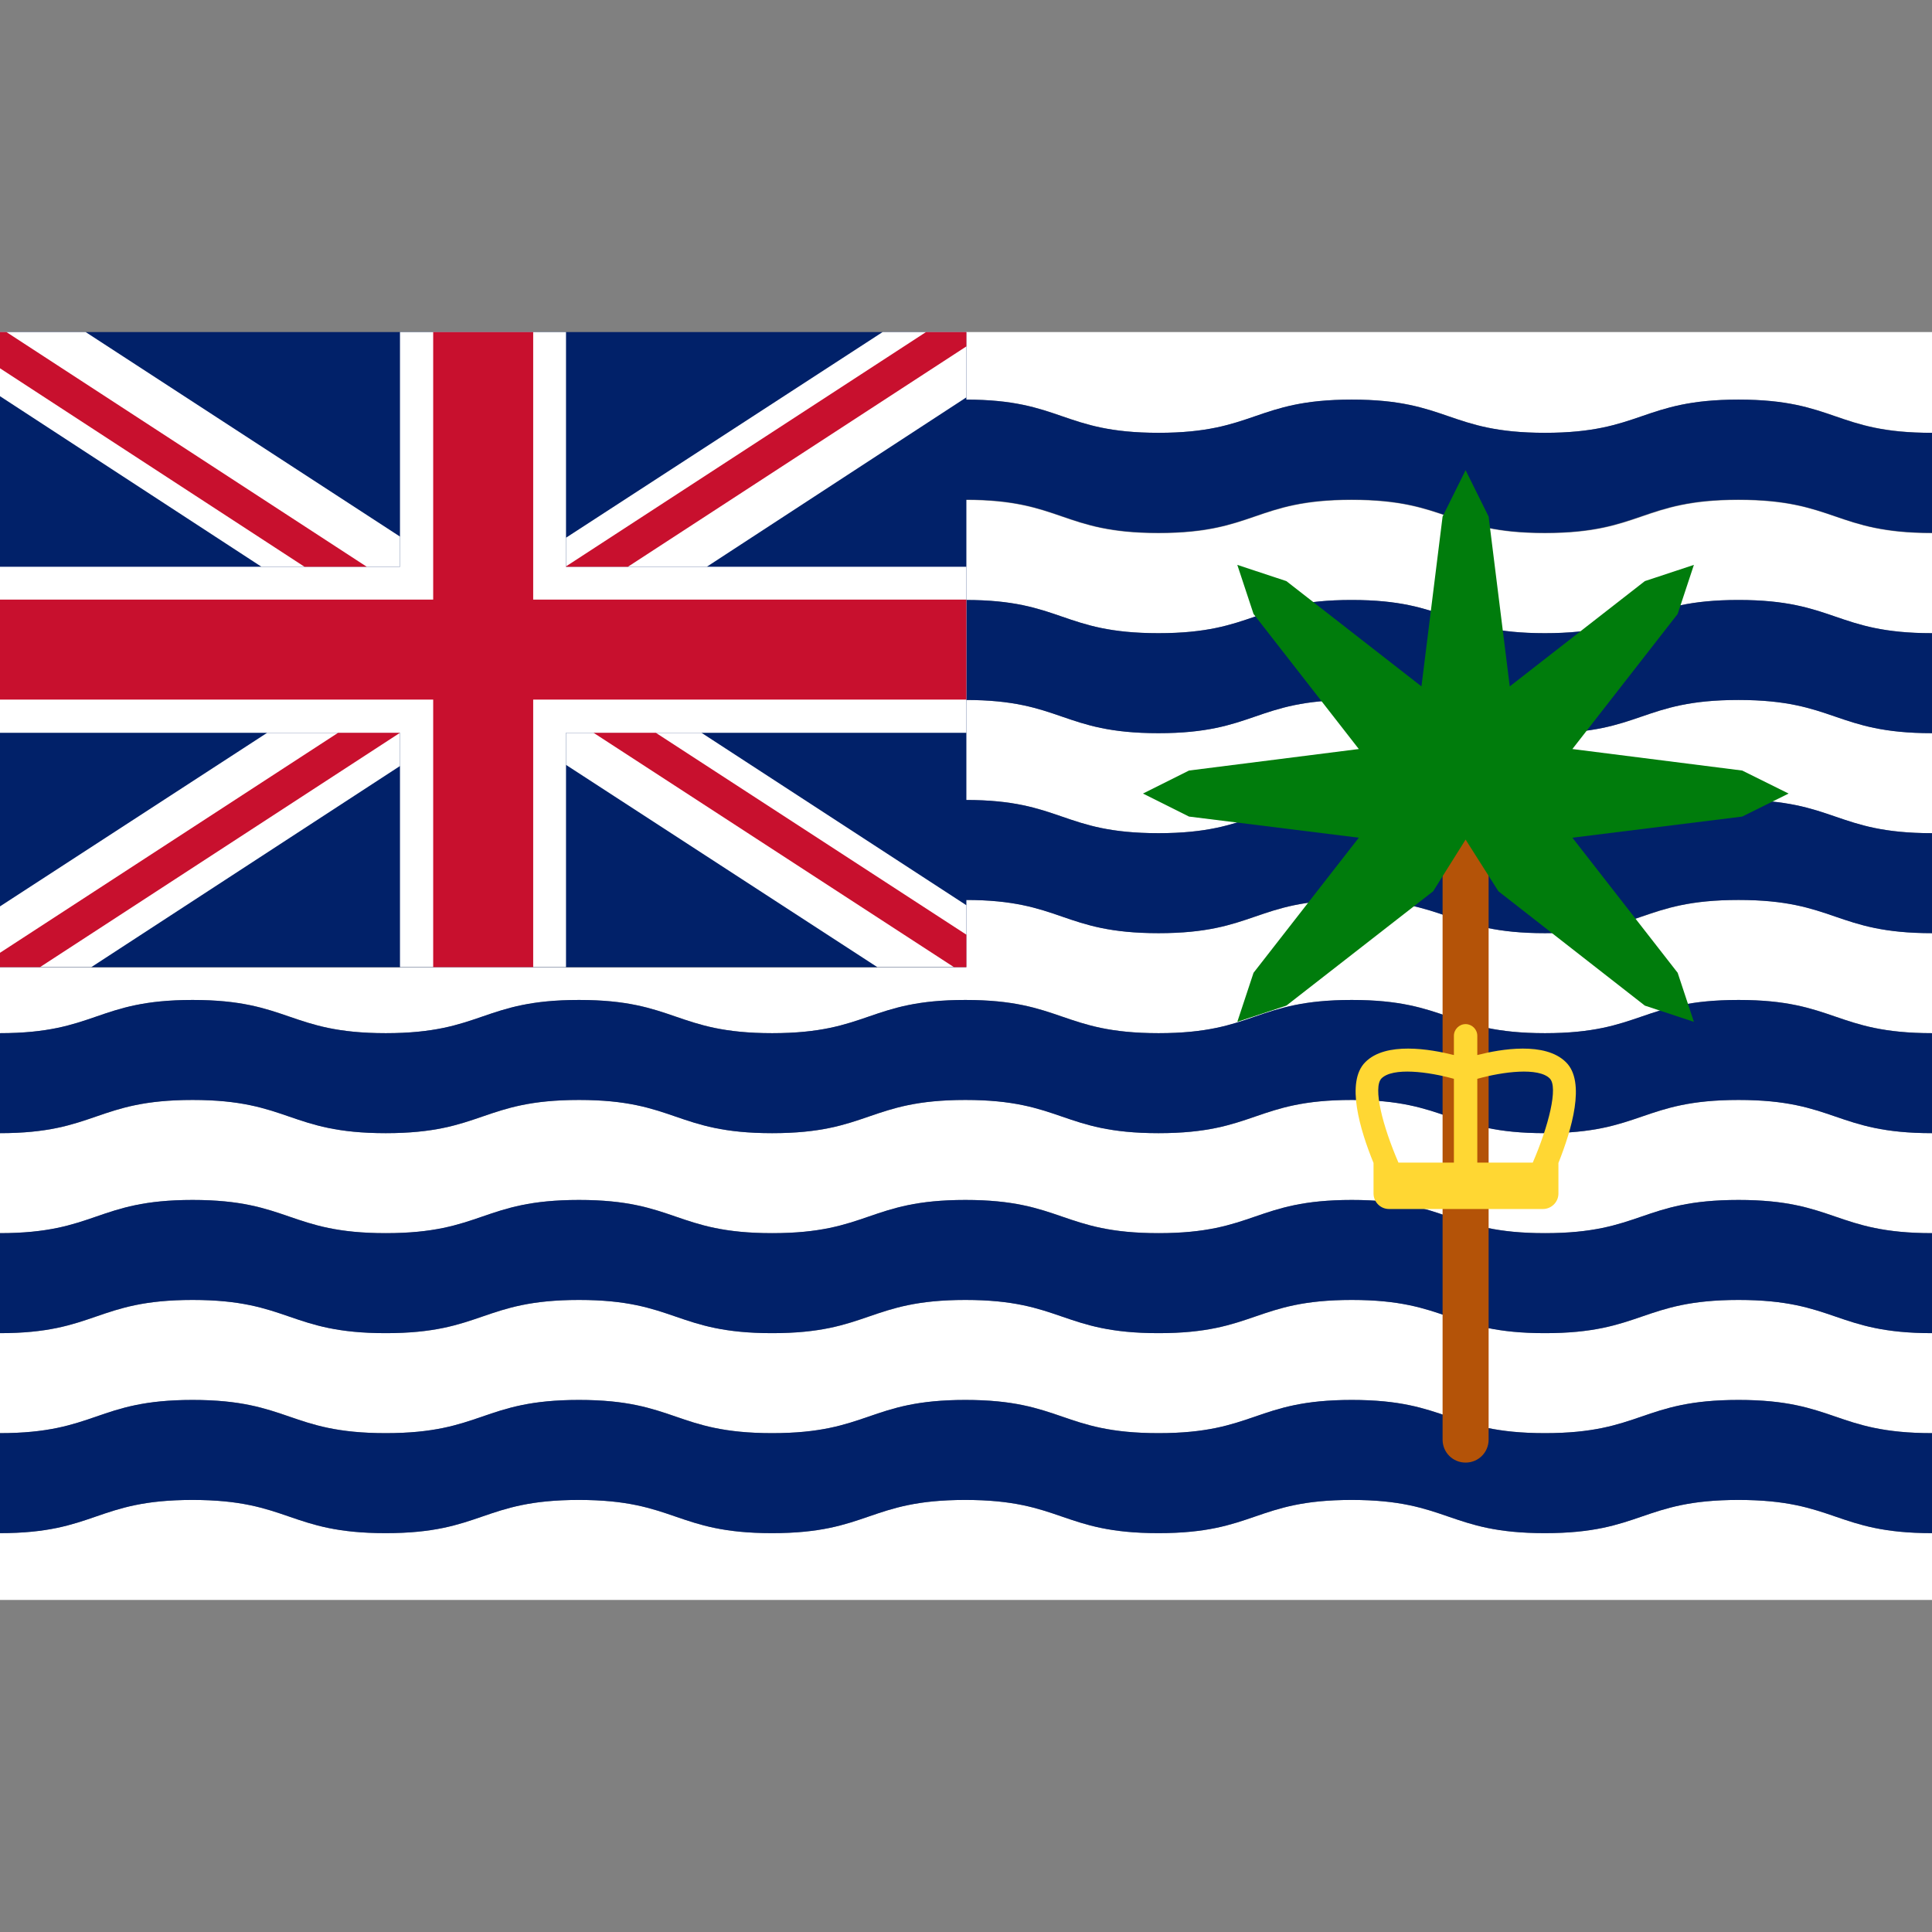 <?xml version="1.0" encoding="utf-8"?>
<!-- Generator: Adobe Illustrator 25.0.0, SVG Export Plug-In . SVG Version: 6.00 Build 0)  -->
<svg version="1.1" id="Layer_1" xmlns="http://www.w3.org/2000/svg" xmlns:xlink="http://www.w3.org/1999/xlink" x="0px" y="0px"
	 viewBox="0 0 512 512" style="enable-background:new 0 0 512 512;" xml:space="preserve">
<rect x="0" y="0" width="512" height="512" fill="#808080" stroke="none"/>
<style type="text/css">
	.st0{fill:#FFFFFF;}
	.st1{fill:#012169;}
	.st2{fill:#B45308;}
	.st3{fill:#007C0C;}
	.st4{fill:#FFD733;}
	.st5{fill:#C8102E;}
</style>
<path class="st0" d="M256,105.9c25.5,0,25.5,8.8,51.1,8.8c25.6,0,25.6-8.8,51.2-8.8c25.6,0,25.6,8.8,51.2,8.8
	c25.6,0,25.6-8.8,51.3-8.8c25.6,0,25.6,8.8,51.3,8.8V97.1c0,0,0-9.1,0-9.1H256L256,105.9z"/>
<path class="st0" d="M512,141.3c-25.6,0-25.6-8.8-51.3-8.8c-25.6,0-25.6,8.8-51.3,8.8c-25.6,0-25.6-8.8-51.2-8.8
	c-25.6,0-25.6,8.8-51.2,8.8c-25.6,0-25.6-8.8-51.1-8.8l0,26.5c25.5,0,25.5,8.8,51.1,8.8c25.6,0,25.6-8.8,51.2-8.8
	c25.6,0,25.6,8.8,51.2,8.8c25.6,0,25.6-8.8,51.3-8.8c25.6,0,25.6,8.8,51.3,8.8L512,141.3z"/>
<path class="st0" d="M512,194.3c-25.6,0-25.6-8.8-51.3-8.8c-25.6,0-25.6,8.8-51.3,8.8c-25.6,0-25.6-8.8-51.2-8.8
	c-25.6,0-25.6,8.8-51.2,8.8c-25.6,0-25.6-8.8-51.1-8.8V212c25.5,0,25.5,8.8,51.1,8.8c25.6,0,25.6-8.8,51.2-8.8
	c25.6,0,25.6,8.8,51.2,8.8c25.6,0,25.6-8.8,51.3-8.8c25.6,0,25.6,8.8,51.3,8.8V194.3z"/>
<path class="st0" d="M0,273.8c25.6,0,25.6-8.8,51.1-8.8c25.6,0,25.6,8.8,51.2,8.8c25.6,0,25.6-8.8,51.2-8.8
	c25.6,0,25.6,8.8,51.2,8.8c25.6,0,25.6-8.8,51.2-8.8c25.6,0,25.6,8.8,51.2,8.8c25.6,0,25.6-8.8,51.2-8.8c25.6,0,25.6,8.8,51.2,8.8
	c25.6,0,25.6-8.8,51.3-8.8c25.6,0,25.6,8.8,51.3,8.8v-26.5c-25.6,0-25.6-8.8-51.3-8.8c-25.6,0-25.6,8.8-51.3,8.8
	c-25.6,0-25.6-8.8-51.2-8.8c-25.6,0-25.6,8.8-51.2,8.8c-25.6,0-25.6-8.8-51.1-8.8v17.9H0L0,273.8z"/>
<path class="st0" d="M0,326.8c25.6,0,25.6-8.8,51.1-8.8c25.6,0,25.6,8.8,51.2,8.8c25.6,0,25.6-8.8,51.2-8.8
	c25.6,0,25.6,8.8,51.2,8.8c25.6,0,25.6-8.8,51.2-8.8c25.6,0,25.6,8.8,51.2,8.8c25.6,0,25.6-8.8,51.2-8.8c25.6,0,25.6,8.8,51.2,8.8
	c25.6,0,25.6-8.8,51.3-8.8c25.6,0,25.6,8.8,51.3,8.8v-26.5c-25.6,0-25.6-8.8-51.3-8.8c-25.6,0-25.6,8.8-51.3,8.8
	c-25.6,0-25.6-8.8-51.2-8.8c-25.6,0-25.6,8.8-51.2,8.8c-25.6,0-25.6-8.8-51.2-8.8c-25.6,0-25.6,8.8-51.2,8.8
	c-25.6,0-25.6-8.8-51.2-8.8s-25.6,8.8-51.2,8.8c-25.6,0-25.6-8.8-51.2-8.8c-25.6,0-25.6,8.8-51.1,8.8V326.8z"/>
<path class="st0" d="M0,379.8c25.6,0,25.6-8.8,51.1-8.8c25.6,0,25.6,8.8,51.2,8.8c25.6,0,25.6-8.8,51.2-8.8
	c25.6,0,25.6,8.8,51.2,8.8c25.6,0,25.6-8.8,51.2-8.8c25.6,0,25.6,8.8,51.2,8.8c25.6,0,25.6-8.8,51.2-8.8c25.6,0,25.6,8.8,51.2,8.8
	c25.6,0,25.6-8.8,51.3-8.8c25.6,0,25.6,8.8,51.3,8.8v-26.5c-25.6,0-25.6-8.8-51.3-8.8c-25.6,0-25.6,8.8-51.3,8.8
	c-25.6,0-25.6-8.8-51.2-8.8c-25.6,0-25.6,8.8-51.2,8.8c-25.6,0-25.6-8.8-51.2-8.8c-25.6,0-25.6,8.8-51.2,8.8
	c-25.6,0-25.6-8.8-51.2-8.8s-25.6,8.8-51.2,8.8c-25.6,0-25.6-8.8-51.2-8.8c-25.6,0-25.6,8.8-51.1,8.8V379.8z"/>
<path class="st0" d="M512,406.3c-25.6,0-25.6-8.8-51.3-8.8c-25.6,0-25.6,8.8-51.3,8.8c-25.6,0-25.6-8.8-51.2-8.8
	c-25.6,0-25.6,8.8-51.2,8.8c-25.6,0-25.6-8.8-51.2-8.8c-25.6,0-25.6,8.8-51.2,8.8c-25.6,0-25.6-8.8-51.2-8.8s-25.6,8.8-51.2,8.8
	c-25.6,0-25.6-8.8-51.2-8.8c-25.6,0-25.6,8.8-51.1,8.8L0,424h503.2h8.8v-8.8c0,0,0,0,0,0"/>
<path class="st1" d="M512,353.3c-25.6,0-25.6-8.8-51.3-8.8c-25.6,0-25.6,8.8-51.3,8.8c-25.6,0-25.6-8.8-51.2-8.8
	c-25.6,0-25.6,8.8-51.2,8.8c-25.6,0-25.6-8.8-51.2-8.8c-25.6,0-25.6,8.8-51.2,8.8s-25.6-8.8-51.2-8.8s-25.6,8.8-51.2,8.8
	c-25.6,0-25.6-8.8-51.2-8.8c-25.6,0-25.6,8.8-51.1,8.8v-26.5c25.6,0,25.6-8.8,51.1-8.8c25.6,0,25.6,8.8,51.2,8.8
	c25.6,0,25.6-8.8,51.2-8.8s25.6,8.8,51.2,8.8c25.6,0,25.6-8.8,51.2-8.8c25.6,0,25.6,8.8,51.2,8.8c25.6,0,25.6-8.8,51.2-8.8
	c25.6,0,25.6,8.8,51.2,8.8c25.6,0,25.6-8.8,51.3-8.8c25.6,0,25.6,8.8,51.3,8.8V353.3z"/>
<path class="st1" d="M512,300.3c-25.6,0-25.6-8.8-51.3-8.8c-25.6,0-25.6,8.8-51.3,8.8c-25.6,0-25.6-8.8-51.2-8.8
	c-25.6,0-25.6,8.8-51.2,8.8c-25.6,0-25.6-8.8-51.2-8.8c-25.6,0-25.6,8.8-51.2,8.8s-25.6-8.8-51.2-8.8s-25.6,8.8-51.2,8.8
	c-25.6,0-25.6-8.8-51.2-8.8c-25.6,0-25.6,8.8-51.1,8.8v-26.5c25.6,0,25.6-8.8,51.1-8.8c25.6,0,25.6,8.8,51.2,8.8
	c25.6,0,25.6-8.8,51.2-8.8s25.6,8.8,51.2,8.8c25.6,0,25.6-8.8,51.2-8.8c25.6,0,25.6,8.8,51.2,8.8c25.6,0,25.6-8.8,51.2-8.8
	c25.6,0,25.6,8.8,51.2,8.8c25.6,0,25.6-8.8,51.3-8.8c25.6,0,25.6,8.8,51.3,8.8V300.3z"/>
<path class="st1" d="M512,406.3c-25.6,0-25.6-8.8-51.3-8.8c-25.6,0-25.6,8.8-51.3,8.8c-25.6,0-25.6-8.8-51.2-8.8
	c-25.6,0-25.6,8.8-51.2,8.8c-25.6,0-25.6-8.8-51.2-8.8c-25.6,0-25.6,8.8-51.2,8.8s-25.6-8.8-51.2-8.8s-25.6,8.8-51.2,8.8
	c-25.6,0-25.6-8.8-51.2-8.8c-25.6,0-25.6,8.8-51.1,8.8v-26.5c25.6,0,25.6-8.8,51.1-8.8c25.6,0,25.6,8.8,51.2,8.8
	c25.6,0,25.6-8.8,51.2-8.8s25.6,8.8,51.2,8.8c25.6,0,25.6-8.8,51.2-8.8c25.6,0,25.6,8.8,51.2,8.8c25.6,0,25.6-8.8,51.2-8.8
	c25.6,0,25.6,8.8,51.2,8.8c25.6,0,25.6-8.8,51.3-8.8c25.6,0,25.6,8.8,51.3,8.8V406.3z"/>
<path class="st1" d="M460.7,105.9c-25.6,0-25.6,8.8-51.3,8.8c-25.6,0-25.6-8.8-51.2-8.8c-25.6,0-25.6,8.8-51.2,8.8
	c-25.6,0-25.6-8.8-51.1-8.8v26.5c25.5,0,25.5,8.8,51.1,8.8c25.6,0,25.6-8.8,51.2-8.8c25.6,0,25.6,8.8,51.2,8.8
	c25.6,0,25.6-8.8,51.3-8.8c25.6,0,25.6,8.8,51.3,8.8v-26.5C486.4,114.8,486.4,105.9,460.7,105.9z"/>
<path class="st1" d="M460.7,159c-25.6,0-25.6,8.8-51.3,8.8c-25.6,0-25.6-8.8-51.2-8.8c-25.6,0-25.6,8.8-51.2,8.8
	c-25.6,0-25.6-8.8-51.1-8.8v26.5c25.5,0,25.5,8.8,51.1,8.8c25.6,0,25.6-8.8,51.2-8.8c25.6,0,25.6,8.8,51.2,8.8
	c25.6,0,25.6-8.8,51.3-8.8c25.6,0,25.6,8.8,51.3,8.8v-26.5C486.4,167.8,486.4,159,460.7,159z"/>
<path class="st1" d="M460.7,212c-25.6,0-25.6,8.8-51.3,8.8c-25.6,0-25.6-8.8-51.2-8.8c-25.6,0-25.6,8.8-51.2,8.8
	c-25.6,0-25.6-8.8-51.1-8.8v26.5c25.5,0,25.5,8.8,51.1,8.8c25.6,0,25.6-8.8,51.2-8.8c25.6,0,25.6,8.8,51.2,8.8
	c25.6,0,25.6-8.8,51.3-8.8c25.6,0,25.6,8.8,51.3,8.8v-26.5C486.4,220.8,486.4,212,460.7,212z"/>
<g>
	<path class="st2" d="M388.4,387.6L388.4,387.6c-3.4,0-6.1-2.7-6.1-6.1V185.8h12.2v195.7C394.5,384.9,391.8,387.6,388.4,387.6z"/>
	<polygon class="st3" points="474,210.3 461.7,204.2 416.7,198.5 444.6,162.7 448.9,149.7 435.9,154 400.1,181.9 394.5,136.9 
		388.4,124.6 382.3,136.9 376.7,181.9 340.9,154 327.9,149.7 332.2,162.7 360.1,198.5 315.1,204.2 302.9,210.3 315.1,216.4 
		360.1,222 332.2,257.8 327.9,270.8 340.9,266.5 379.8,236.2 388.4,222.5 397.1,236.2 435.9,266.5 448.9,270.8 444.6,257.8 
		416.7,222 461.7,216.4 	"/>
	<path class="st4" d="M415,281.5c-5.5-5.5-17.3-3.5-23.5-1.9v-5.1c0-1.7-1.4-3.1-3.1-3.1s-3.1,1.4-3.1,3.1v5.1
		c-6.3-1.6-18.1-3.6-23.5,1.9c-5.2,5.2-1.4,17.9,2.2,26.7v8.1c0,2.2,1.8,4.1,4.1,4.1h40.8c2.2,0,4.1-1.8,4.1-4.1v-8.1
		C416.5,299.4,420.3,286.7,415,281.5z M410.7,285.8c2.3,2.3-0.3,12.6-4.5,22.3h-14.7v-22.2C398.3,284,407.7,282.8,410.7,285.8z
		 M366.1,285.8c3-3,12.4-1.8,19.2,0.1v22.2h-14.7C366.4,298.4,363.8,288.2,366.1,285.8z"/>
</g>
<g id="Union_flag">
	<rect y="88" class="st1" width="256.1" height="168.3"/>
	<g>
		<polygon class="st0" points="106,150.2 106,142.2 22.7,88 0,88 0,105 69.3,150.2 		"/>
		<polygon class="st0" points="106,194.2 70.8,194.2 0,240.2 0,256.3 24.2,256.3 106,203 		"/>
		<polygon class="st0" points="233.9,88 150,142.5 150,150.2 187.3,150.2 256.1,105.3 256.1,88 		"/>
		<polygon class="st0" points="150,194.2 150,202.7 232.5,256.3 256.1,256.3 256.1,239.9 185.9,194.2 		"/>
	</g>
	<polygon class="st0" points="256.1,150.2 150,150.2 150,88 106,88 106,150.2 0,150.2 0,194.2 106,194.2 106,256.3 150,256.3 
		150,194.2 256.1,194.2 	"/>
	<polygon class="st5" points="256.1,158.9 141.3,158.9 141.3,88 114.8,88 114.8,158.9 0,158.9 0,185.4 114.8,185.4 114.8,256.3 
		141.3,256.3 141.3,185.4 256.1,185.4 	"/>
	<polygon class="st5" points="97.2,150.2 1.7,88 0,88 0,97.6 80.7,150.2 	"/>
	<polygon class="st5" points="106,194.2 89.6,194.2 0,252.5 0,256.3 10.6,256.3 	"/>
	<polygon class="st5" points="157.3,194.2 252.8,256.3 256.1,256.3 256.1,247.7 173.8,194.2 	"/>
	<polygon class="st5" points="245.4,88 150,150.1 150,150.2 166.4,150.2 256.1,91.8 256.1,88 	"/>
</g>
</svg>
